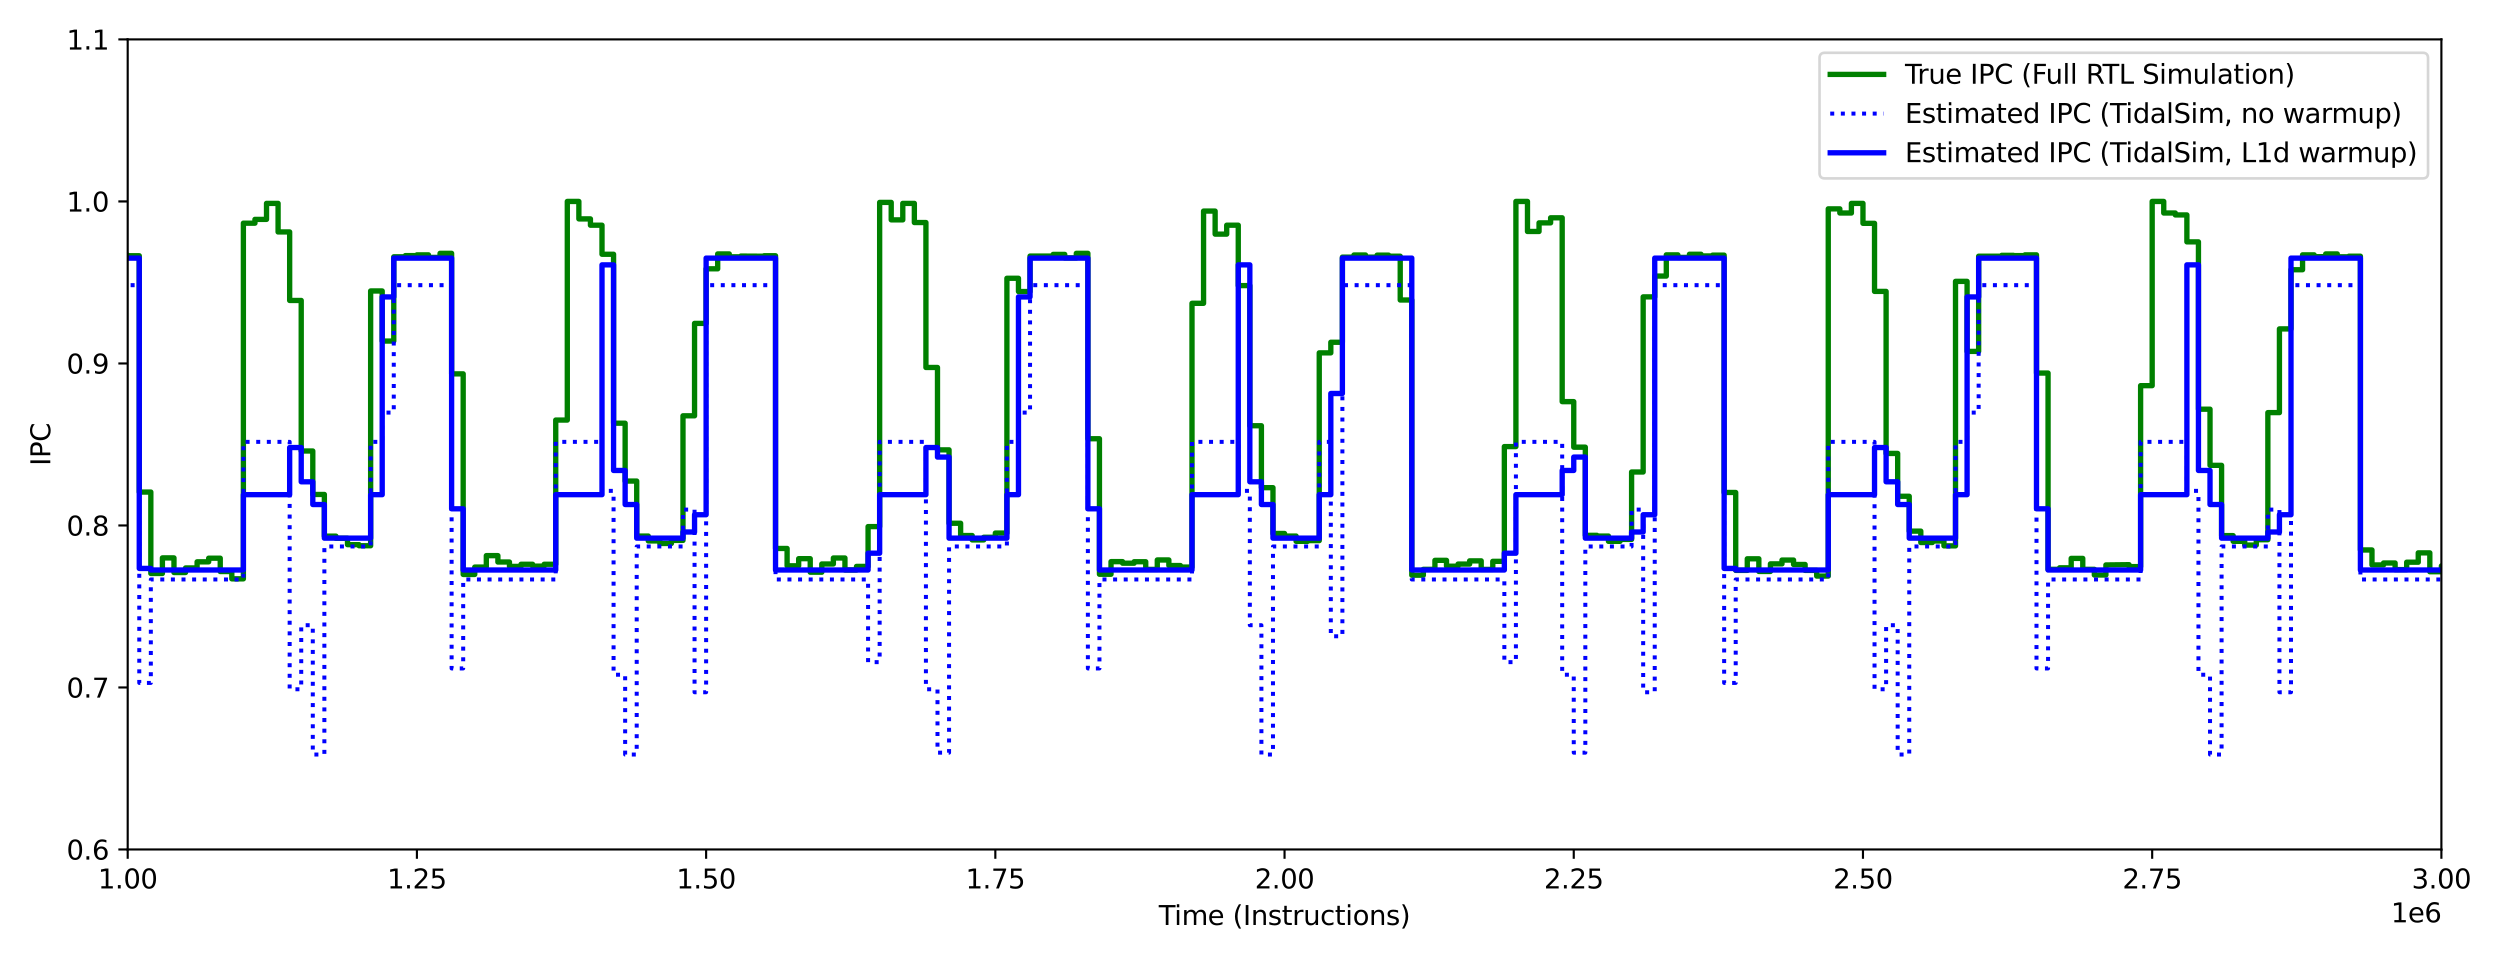 <?xml version="1.0" encoding="utf-8" standalone="no"?>
<!DOCTYPE svg PUBLIC "-//W3C//DTD SVG 1.1//EN"
  "http://www.w3.org/Graphics/SVG/1.1/DTD/svg11.dtd">
<svg xmlns:xlink="http://www.w3.org/1999/xlink" width="936pt" height="360pt" viewBox="0 0 936 360" xmlns="http://www.w3.org/2000/svg" version="1.1">
 <defs>
  <style type="text/css">*{stroke-linejoin: round; stroke-linecap: butt}</style>
 </defs>
 <g id="figure_1">
  <g id="patch_1">
   <path d="M 0 360 
L 936 360 
L 936 0 
L 0 0 
z
" style="fill: #ffffff"/>
  </g>
  <g id="axes_1">
   <g id="patch_2">
    <path d="M 47.81 318.04 
L 914.055 318.04 
L 914.055 14.76 
L 47.81 14.76 
z
" style="fill: #ffffff"/>
   </g>
   <g id="matplotlib.axis_1">
    <g id="xtick_1">
     <g id="line2d_1">
      <defs>
       <path id="mdbf047dd9e" d="M 0 0 
L 0 3.5 
" style="stroke: #000000; stroke-width: 0.8"/>
      </defs>
      <g>
       <use xlink:href="#mdbf047dd9e" x="47.81" y="318.04" style="stroke: #000000; stroke-width: 0.8"/>
      </g>
     </g>
     <g id="text_1">
      <!-- 1.00 -->
      <g transform="translate(36.677 332.638) scale(0.1 -0.1)">
       <defs>
        <path id="DejaVuSans-31" d="M 794 531 
L 1825 531 
L 1825 4091 
L 703 3866 
L 703 4441 
L 1819 4666 
L 2450 4666 
L 2450 531 
L 3481 531 
L 3481 0 
L 794 0 
L 794 531 
z
" transform="scale(0.016)"/>
        <path id="DejaVuSans-2e" d="M 684 794 
L 1344 794 
L 1344 0 
L 684 0 
L 684 794 
z
" transform="scale(0.016)"/>
        <path id="DejaVuSans-30" d="M 2034 4250 
Q 1547 4250 1301 3770 
Q 1056 3291 1056 2328 
Q 1056 1369 1301 889 
Q 1547 409 2034 409 
Q 2525 409 2770 889 
Q 3016 1369 3016 2328 
Q 3016 3291 2770 3770 
Q 2525 4250 2034 4250 
z
M 2034 4750 
Q 2819 4750 3233 4129 
Q 3647 3509 3647 2328 
Q 3647 1150 3233 529 
Q 2819 -91 2034 -91 
Q 1250 -91 836 529 
Q 422 1150 422 2328 
Q 422 3509 836 4129 
Q 1250 4750 2034 4750 
z
" transform="scale(0.016)"/>
       </defs>
       <use xlink:href="#DejaVuSans-31"/>
       <use xlink:href="#DejaVuSans-2e" x="63.623"/>
       <use xlink:href="#DejaVuSans-30" x="95.41"/>
       <use xlink:href="#DejaVuSans-30" x="159.033"/>
      </g>
     </g>
    </g>
    <g id="xtick_2">
     <g id="line2d_2">
      <g>
       <use xlink:href="#mdbf047dd9e" x="156.091" y="318.04" style="stroke: #000000; stroke-width: 0.8"/>
      </g>
     </g>
     <g id="text_2">
      <!-- 1.25 -->
      <g transform="translate(144.958 332.638) scale(0.1 -0.1)">
       <defs>
        <path id="DejaVuSans-32" d="M 1228 531 
L 3431 531 
L 3431 0 
L 469 0 
L 469 531 
Q 828 903 1448 1529 
Q 2069 2156 2228 2338 
Q 2531 2678 2651 2914 
Q 2772 3150 2772 3378 
Q 2772 3750 2511 3984 
Q 2250 4219 1831 4219 
Q 1534 4219 1204 4116 
Q 875 4013 500 3803 
L 500 4441 
Q 881 4594 1212 4672 
Q 1544 4750 1819 4750 
Q 2544 4750 2975 4387 
Q 3406 4025 3406 3419 
Q 3406 3131 3298 2873 
Q 3191 2616 2906 2266 
Q 2828 2175 2409 1742 
Q 1991 1309 1228 531 
z
" transform="scale(0.016)"/>
        <path id="DejaVuSans-35" d="M 691 4666 
L 3169 4666 
L 3169 4134 
L 1269 4134 
L 1269 2991 
Q 1406 3038 1543 3061 
Q 1681 3084 1819 3084 
Q 2600 3084 3056 2656 
Q 3513 2228 3513 1497 
Q 3513 744 3044 326 
Q 2575 -91 1722 -91 
Q 1428 -91 1123 -41 
Q 819 9 494 109 
L 494 744 
Q 775 591 1075 516 
Q 1375 441 1709 441 
Q 2250 441 2565 725 
Q 2881 1009 2881 1497 
Q 2881 1984 2565 2268 
Q 2250 2553 1709 2553 
Q 1456 2553 1204 2497 
Q 953 2441 691 2322 
L 691 4666 
z
" transform="scale(0.016)"/>
       </defs>
       <use xlink:href="#DejaVuSans-31"/>
       <use xlink:href="#DejaVuSans-2e" x="63.623"/>
       <use xlink:href="#DejaVuSans-32" x="95.41"/>
       <use xlink:href="#DejaVuSans-35" x="159.033"/>
      </g>
     </g>
    </g>
    <g id="xtick_3">
     <g id="line2d_3">
      <g>
       <use xlink:href="#mdbf047dd9e" x="264.371" y="318.04" style="stroke: #000000; stroke-width: 0.8"/>
      </g>
     </g>
     <g id="text_3">
      <!-- 1.50 -->
      <g transform="translate(253.238 332.638) scale(0.1 -0.1)">
       <use xlink:href="#DejaVuSans-31"/>
       <use xlink:href="#DejaVuSans-2e" x="63.623"/>
       <use xlink:href="#DejaVuSans-35" x="95.41"/>
       <use xlink:href="#DejaVuSans-30" x="159.033"/>
      </g>
     </g>
    </g>
    <g id="xtick_4">
     <g id="line2d_4">
      <g>
       <use xlink:href="#mdbf047dd9e" x="372.652" y="318.04" style="stroke: #000000; stroke-width: 0.8"/>
      </g>
     </g>
     <g id="text_4">
      <!-- 1.75 -->
      <g transform="translate(361.519 332.638) scale(0.1 -0.1)">
       <defs>
        <path id="DejaVuSans-37" d="M 525 4666 
L 3525 4666 
L 3525 4397 
L 1831 0 
L 1172 0 
L 2766 4134 
L 525 4134 
L 525 4666 
z
" transform="scale(0.016)"/>
       </defs>
       <use xlink:href="#DejaVuSans-31"/>
       <use xlink:href="#DejaVuSans-2e" x="63.623"/>
       <use xlink:href="#DejaVuSans-37" x="95.41"/>
       <use xlink:href="#DejaVuSans-35" x="159.033"/>
      </g>
     </g>
    </g>
    <g id="xtick_5">
     <g id="line2d_5">
      <g>
       <use xlink:href="#mdbf047dd9e" x="480.933" y="318.04" style="stroke: #000000; stroke-width: 0.8"/>
      </g>
     </g>
     <g id="text_5">
      <!-- 2.00 -->
      <g transform="translate(469.8 332.638) scale(0.1 -0.1)">
       <use xlink:href="#DejaVuSans-32"/>
       <use xlink:href="#DejaVuSans-2e" x="63.623"/>
       <use xlink:href="#DejaVuSans-30" x="95.41"/>
       <use xlink:href="#DejaVuSans-30" x="159.033"/>
      </g>
     </g>
    </g>
    <g id="xtick_6">
     <g id="line2d_6">
      <g>
       <use xlink:href="#mdbf047dd9e" x="589.213" y="318.04" style="stroke: #000000; stroke-width: 0.8"/>
      </g>
     </g>
     <g id="text_6">
      <!-- 2.25 -->
      <g transform="translate(578.08 332.638) scale(0.1 -0.1)">
       <use xlink:href="#DejaVuSans-32"/>
       <use xlink:href="#DejaVuSans-2e" x="63.623"/>
       <use xlink:href="#DejaVuSans-32" x="95.41"/>
       <use xlink:href="#DejaVuSans-35" x="159.033"/>
      </g>
     </g>
    </g>
    <g id="xtick_7">
     <g id="line2d_7">
      <g>
       <use xlink:href="#mdbf047dd9e" x="697.494" y="318.04" style="stroke: #000000; stroke-width: 0.8"/>
      </g>
     </g>
     <g id="text_7">
      <!-- 2.50 -->
      <g transform="translate(686.361 332.638) scale(0.1 -0.1)">
       <use xlink:href="#DejaVuSans-32"/>
       <use xlink:href="#DejaVuSans-2e" x="63.623"/>
       <use xlink:href="#DejaVuSans-35" x="95.41"/>
       <use xlink:href="#DejaVuSans-30" x="159.033"/>
      </g>
     </g>
    </g>
    <g id="xtick_8">
     <g id="line2d_8">
      <g>
       <use xlink:href="#mdbf047dd9e" x="805.774" y="318.04" style="stroke: #000000; stroke-width: 0.8"/>
      </g>
     </g>
     <g id="text_8">
      <!-- 2.75 -->
      <g transform="translate(794.642 332.638) scale(0.1 -0.1)">
       <use xlink:href="#DejaVuSans-32"/>
       <use xlink:href="#DejaVuSans-2e" x="63.623"/>
       <use xlink:href="#DejaVuSans-37" x="95.41"/>
       <use xlink:href="#DejaVuSans-35" x="159.033"/>
      </g>
     </g>
    </g>
    <g id="xtick_9">
     <g id="line2d_9">
      <g>
       <use xlink:href="#mdbf047dd9e" x="914.055" y="318.04" style="stroke: #000000; stroke-width: 0.8"/>
      </g>
     </g>
     <g id="text_9">
      <!-- 3.00 -->
      <g transform="translate(902.922 332.638) scale(0.1 -0.1)">
       <defs>
        <path id="DejaVuSans-33" d="M 2597 2516 
Q 3050 2419 3304 2112 
Q 3559 1806 3559 1356 
Q 3559 666 3084 287 
Q 2609 -91 1734 -91 
Q 1441 -91 1130 -33 
Q 819 25 488 141 
L 488 750 
Q 750 597 1062 519 
Q 1375 441 1716 441 
Q 2309 441 2620 675 
Q 2931 909 2931 1356 
Q 2931 1769 2642 2001 
Q 2353 2234 1838 2234 
L 1294 2234 
L 1294 2753 
L 1863 2753 
Q 2328 2753 2575 2939 
Q 2822 3125 2822 3475 
Q 2822 3834 2567 4026 
Q 2313 4219 1838 4219 
Q 1578 4219 1281 4162 
Q 984 4106 628 3988 
L 628 4550 
Q 988 4650 1302 4700 
Q 1616 4750 1894 4750 
Q 2613 4750 3031 4423 
Q 3450 4097 3450 3541 
Q 3450 3153 3228 2886 
Q 3006 2619 2597 2516 
z
" transform="scale(0.016)"/>
       </defs>
       <use xlink:href="#DejaVuSans-33"/>
       <use xlink:href="#DejaVuSans-2e" x="63.623"/>
       <use xlink:href="#DejaVuSans-30" x="95.41"/>
       <use xlink:href="#DejaVuSans-30" x="159.033"/>
      </g>
     </g>
    </g>
    <g id="text_10">
     <!-- Time (Instructions) -->
     <g transform="translate(433.844 346.317) scale(0.1 -0.1)">
      <defs>
       <path id="DejaVuSans-54" d="M -19 4666 
L 3928 4666 
L 3928 4134 
L 2272 4134 
L 2272 0 
L 1638 0 
L 1638 4134 
L -19 4134 
L -19 4666 
z
" transform="scale(0.016)"/>
       <path id="DejaVuSans-69" d="M 603 3500 
L 1178 3500 
L 1178 0 
L 603 0 
L 603 3500 
z
M 603 4863 
L 1178 4863 
L 1178 4134 
L 603 4134 
L 603 4863 
z
" transform="scale(0.016)"/>
       <path id="DejaVuSans-6d" d="M 3328 2828 
Q 3544 3216 3844 3400 
Q 4144 3584 4550 3584 
Q 5097 3584 5394 3201 
Q 5691 2819 5691 2113 
L 5691 0 
L 5113 0 
L 5113 2094 
Q 5113 2597 4934 2840 
Q 4756 3084 4391 3084 
Q 3944 3084 3684 2787 
Q 3425 2491 3425 1978 
L 3425 0 
L 2847 0 
L 2847 2094 
Q 2847 2600 2669 2842 
Q 2491 3084 2119 3084 
Q 1678 3084 1418 2786 
Q 1159 2488 1159 1978 
L 1159 0 
L 581 0 
L 581 3500 
L 1159 3500 
L 1159 2956 
Q 1356 3278 1631 3431 
Q 1906 3584 2284 3584 
Q 2666 3584 2933 3390 
Q 3200 3197 3328 2828 
z
" transform="scale(0.016)"/>
       <path id="DejaVuSans-65" d="M 3597 1894 
L 3597 1613 
L 953 1613 
Q 991 1019 1311 708 
Q 1631 397 2203 397 
Q 2534 397 2845 478 
Q 3156 559 3463 722 
L 3463 178 
Q 3153 47 2828 -22 
Q 2503 -91 2169 -91 
Q 1331 -91 842 396 
Q 353 884 353 1716 
Q 353 2575 817 3079 
Q 1281 3584 2069 3584 
Q 2775 3584 3186 3129 
Q 3597 2675 3597 1894 
z
M 3022 2063 
Q 3016 2534 2758 2815 
Q 2500 3097 2075 3097 
Q 1594 3097 1305 2825 
Q 1016 2553 972 2059 
L 3022 2063 
z
" transform="scale(0.016)"/>
       <path id="DejaVuSans-20" transform="scale(0.016)"/>
       <path id="DejaVuSans-28" d="M 1984 4856 
Q 1566 4138 1362 3434 
Q 1159 2731 1159 2009 
Q 1159 1288 1364 580 
Q 1569 -128 1984 -844 
L 1484 -844 
Q 1016 -109 783 600 
Q 550 1309 550 2009 
Q 550 2706 781 3412 
Q 1013 4119 1484 4856 
L 1984 4856 
z
" transform="scale(0.016)"/>
       <path id="DejaVuSans-49" d="M 628 4666 
L 1259 4666 
L 1259 0 
L 628 0 
L 628 4666 
z
" transform="scale(0.016)"/>
       <path id="DejaVuSans-6e" d="M 3513 2113 
L 3513 0 
L 2938 0 
L 2938 2094 
Q 2938 2591 2744 2837 
Q 2550 3084 2163 3084 
Q 1697 3084 1428 2787 
Q 1159 2491 1159 1978 
L 1159 0 
L 581 0 
L 581 3500 
L 1159 3500 
L 1159 2956 
Q 1366 3272 1645 3428 
Q 1925 3584 2291 3584 
Q 2894 3584 3203 3211 
Q 3513 2838 3513 2113 
z
" transform="scale(0.016)"/>
       <path id="DejaVuSans-73" d="M 2834 3397 
L 2834 2853 
Q 2591 2978 2328 3040 
Q 2066 3103 1784 3103 
Q 1356 3103 1142 2972 
Q 928 2841 928 2578 
Q 928 2378 1081 2264 
Q 1234 2150 1697 2047 
L 1894 2003 
Q 2506 1872 2764 1633 
Q 3022 1394 3022 966 
Q 3022 478 2636 193 
Q 2250 -91 1575 -91 
Q 1294 -91 989 -36 
Q 684 19 347 128 
L 347 722 
Q 666 556 975 473 
Q 1284 391 1588 391 
Q 1994 391 2212 530 
Q 2431 669 2431 922 
Q 2431 1156 2273 1281 
Q 2116 1406 1581 1522 
L 1381 1569 
Q 847 1681 609 1914 
Q 372 2147 372 2553 
Q 372 3047 722 3315 
Q 1072 3584 1716 3584 
Q 2034 3584 2315 3537 
Q 2597 3491 2834 3397 
z
" transform="scale(0.016)"/>
       <path id="DejaVuSans-74" d="M 1172 4494 
L 1172 3500 
L 2356 3500 
L 2356 3053 
L 1172 3053 
L 1172 1153 
Q 1172 725 1289 603 
Q 1406 481 1766 481 
L 2356 481 
L 2356 0 
L 1766 0 
Q 1100 0 847 248 
Q 594 497 594 1153 
L 594 3053 
L 172 3053 
L 172 3500 
L 594 3500 
L 594 4494 
L 1172 4494 
z
" transform="scale(0.016)"/>
       <path id="DejaVuSans-72" d="M 2631 2963 
Q 2534 3019 2420 3045 
Q 2306 3072 2169 3072 
Q 1681 3072 1420 2755 
Q 1159 2438 1159 1844 
L 1159 0 
L 581 0 
L 581 3500 
L 1159 3500 
L 1159 2956 
Q 1341 3275 1631 3429 
Q 1922 3584 2338 3584 
Q 2397 3584 2469 3576 
Q 2541 3569 2628 3553 
L 2631 2963 
z
" transform="scale(0.016)"/>
       <path id="DejaVuSans-75" d="M 544 1381 
L 544 3500 
L 1119 3500 
L 1119 1403 
Q 1119 906 1312 657 
Q 1506 409 1894 409 
Q 2359 409 2629 706 
Q 2900 1003 2900 1516 
L 2900 3500 
L 3475 3500 
L 3475 0 
L 2900 0 
L 2900 538 
Q 2691 219 2414 64 
Q 2138 -91 1772 -91 
Q 1169 -91 856 284 
Q 544 659 544 1381 
z
M 1991 3584 
L 1991 3584 
z
" transform="scale(0.016)"/>
       <path id="DejaVuSans-63" d="M 3122 3366 
L 3122 2828 
Q 2878 2963 2633 3030 
Q 2388 3097 2138 3097 
Q 1578 3097 1268 2742 
Q 959 2388 959 1747 
Q 959 1106 1268 751 
Q 1578 397 2138 397 
Q 2388 397 2633 464 
Q 2878 531 3122 666 
L 3122 134 
Q 2881 22 2623 -34 
Q 2366 -91 2075 -91 
Q 1284 -91 818 406 
Q 353 903 353 1747 
Q 353 2603 823 3093 
Q 1294 3584 2113 3584 
Q 2378 3584 2631 3529 
Q 2884 3475 3122 3366 
z
" transform="scale(0.016)"/>
       <path id="DejaVuSans-6f" d="M 1959 3097 
Q 1497 3097 1228 2736 
Q 959 2375 959 1747 
Q 959 1119 1226 758 
Q 1494 397 1959 397 
Q 2419 397 2687 759 
Q 2956 1122 2956 1747 
Q 2956 2369 2687 2733 
Q 2419 3097 1959 3097 
z
M 1959 3584 
Q 2709 3584 3137 3096 
Q 3566 2609 3566 1747 
Q 3566 888 3137 398 
Q 2709 -91 1959 -91 
Q 1206 -91 779 398 
Q 353 888 353 1747 
Q 353 2609 779 3096 
Q 1206 3584 1959 3584 
z
" transform="scale(0.016)"/>
       <path id="DejaVuSans-29" d="M 513 4856 
L 1013 4856 
Q 1481 4119 1714 3412 
Q 1947 2706 1947 2009 
Q 1947 1309 1714 600 
Q 1481 -109 1013 -844 
L 513 -844 
Q 928 -128 1133 580 
Q 1338 1288 1338 2009 
Q 1338 2731 1133 3434 
Q 928 4138 513 4856 
z
" transform="scale(0.016)"/>
      </defs>
      <use xlink:href="#DejaVuSans-54"/>
      <use xlink:href="#DejaVuSans-69" x="57.959"/>
      <use xlink:href="#DejaVuSans-6d" x="85.742"/>
      <use xlink:href="#DejaVuSans-65" x="183.154"/>
      <use xlink:href="#DejaVuSans-20" x="244.678"/>
      <use xlink:href="#DejaVuSans-28" x="276.465"/>
      <use xlink:href="#DejaVuSans-49" x="315.479"/>
      <use xlink:href="#DejaVuSans-6e" x="344.971"/>
      <use xlink:href="#DejaVuSans-73" x="408.35"/>
      <use xlink:href="#DejaVuSans-74" x="460.449"/>
      <use xlink:href="#DejaVuSans-72" x="499.658"/>
      <use xlink:href="#DejaVuSans-75" x="540.771"/>
      <use xlink:href="#DejaVuSans-63" x="604.15"/>
      <use xlink:href="#DejaVuSans-74" x="659.131"/>
      <use xlink:href="#DejaVuSans-69" x="698.34"/>
      <use xlink:href="#DejaVuSans-6f" x="726.123"/>
      <use xlink:href="#DejaVuSans-6e" x="787.305"/>
      <use xlink:href="#DejaVuSans-73" x="850.684"/>
      <use xlink:href="#DejaVuSans-29" x="902.783"/>
     </g>
    </g>
    <g id="text_11">
     <!-- 1e6 -->
     <g transform="translate(895.177 345.317) scale(0.1 -0.1)">
      <defs>
       <path id="DejaVuSans-36" d="M 2113 2584 
Q 1688 2584 1439 2293 
Q 1191 2003 1191 1497 
Q 1191 994 1439 701 
Q 1688 409 2113 409 
Q 2538 409 2786 701 
Q 3034 994 3034 1497 
Q 3034 2003 2786 2293 
Q 2538 2584 2113 2584 
z
M 3366 4563 
L 3366 3988 
Q 3128 4100 2886 4159 
Q 2644 4219 2406 4219 
Q 1781 4219 1451 3797 
Q 1122 3375 1075 2522 
Q 1259 2794 1537 2939 
Q 1816 3084 2150 3084 
Q 2853 3084 3261 2657 
Q 3669 2231 3669 1497 
Q 3669 778 3244 343 
Q 2819 -91 2113 -91 
Q 1303 -91 875 529 
Q 447 1150 447 2328 
Q 447 3434 972 4092 
Q 1497 4750 2381 4750 
Q 2619 4750 2861 4703 
Q 3103 4656 3366 4563 
z
" transform="scale(0.016)"/>
      </defs>
      <use xlink:href="#DejaVuSans-31"/>
      <use xlink:href="#DejaVuSans-65" x="63.623"/>
      <use xlink:href="#DejaVuSans-36" x="125.146"/>
     </g>
    </g>
   </g>
   <g id="matplotlib.axis_2">
    <g id="ytick_1">
     <g id="line2d_10">
      <defs>
       <path id="m5e11ea8491" d="M 0 0 
L -3.5 0 
" style="stroke: #000000; stroke-width: 0.8"/>
      </defs>
      <g>
       <use xlink:href="#m5e11ea8491" x="47.81" y="318.04" style="stroke: #000000; stroke-width: 0.8"/>
      </g>
     </g>
     <g id="text_12">
      <!-- 0.6 -->
      <g transform="translate(24.907 321.839) scale(0.1 -0.1)">
       <use xlink:href="#DejaVuSans-30"/>
       <use xlink:href="#DejaVuSans-2e" x="63.623"/>
       <use xlink:href="#DejaVuSans-36" x="95.41"/>
      </g>
     </g>
    </g>
    <g id="ytick_2">
     <g id="line2d_11">
      <g>
       <use xlink:href="#m5e11ea8491" x="47.81" y="257.384" style="stroke: #000000; stroke-width: 0.8"/>
      </g>
     </g>
     <g id="text_13">
      <!-- 0.7 -->
      <g transform="translate(24.907 261.183) scale(0.1 -0.1)">
       <use xlink:href="#DejaVuSans-30"/>
       <use xlink:href="#DejaVuSans-2e" x="63.623"/>
       <use xlink:href="#DejaVuSans-37" x="95.41"/>
      </g>
     </g>
    </g>
    <g id="ytick_3">
     <g id="line2d_12">
      <g>
       <use xlink:href="#m5e11ea8491" x="47.81" y="196.728" style="stroke: #000000; stroke-width: 0.8"/>
      </g>
     </g>
     <g id="text_14">
      <!-- 0.8 -->
      <g transform="translate(24.907 200.527) scale(0.1 -0.1)">
       <defs>
        <path id="DejaVuSans-38" d="M 2034 2216 
Q 1584 2216 1326 1975 
Q 1069 1734 1069 1313 
Q 1069 891 1326 650 
Q 1584 409 2034 409 
Q 2484 409 2743 651 
Q 3003 894 3003 1313 
Q 3003 1734 2745 1975 
Q 2488 2216 2034 2216 
z
M 1403 2484 
Q 997 2584 770 2862 
Q 544 3141 544 3541 
Q 544 4100 942 4425 
Q 1341 4750 2034 4750 
Q 2731 4750 3128 4425 
Q 3525 4100 3525 3541 
Q 3525 3141 3298 2862 
Q 3072 2584 2669 2484 
Q 3125 2378 3379 2068 
Q 3634 1759 3634 1313 
Q 3634 634 3220 271 
Q 2806 -91 2034 -91 
Q 1263 -91 848 271 
Q 434 634 434 1313 
Q 434 1759 690 2068 
Q 947 2378 1403 2484 
z
M 1172 3481 
Q 1172 3119 1398 2916 
Q 1625 2713 2034 2713 
Q 2441 2713 2670 2916 
Q 2900 3119 2900 3481 
Q 2900 3844 2670 4047 
Q 2441 4250 2034 4250 
Q 1625 4250 1398 4047 
Q 1172 3844 1172 3481 
z
" transform="scale(0.016)"/>
       </defs>
       <use xlink:href="#DejaVuSans-30"/>
       <use xlink:href="#DejaVuSans-2e" x="63.623"/>
       <use xlink:href="#DejaVuSans-38" x="95.41"/>
      </g>
     </g>
    </g>
    <g id="ytick_4">
     <g id="line2d_13">
      <g>
       <use xlink:href="#m5e11ea8491" x="47.81" y="136.072" style="stroke: #000000; stroke-width: 0.8"/>
      </g>
     </g>
     <g id="text_15">
      <!-- 0.9 -->
      <g transform="translate(24.907 139.871) scale(0.1 -0.1)">
       <defs>
        <path id="DejaVuSans-39" d="M 703 97 
L 703 672 
Q 941 559 1184 500 
Q 1428 441 1663 441 
Q 2288 441 2617 861 
Q 2947 1281 2994 2138 
Q 2813 1869 2534 1725 
Q 2256 1581 1919 1581 
Q 1219 1581 811 2004 
Q 403 2428 403 3163 
Q 403 3881 828 4315 
Q 1253 4750 1959 4750 
Q 2769 4750 3195 4129 
Q 3622 3509 3622 2328 
Q 3622 1225 3098 567 
Q 2575 -91 1691 -91 
Q 1453 -91 1209 -44 
Q 966 3 703 97 
z
M 1959 2075 
Q 2384 2075 2632 2365 
Q 2881 2656 2881 3163 
Q 2881 3666 2632 3958 
Q 2384 4250 1959 4250 
Q 1534 4250 1286 3958 
Q 1038 3666 1038 3163 
Q 1038 2656 1286 2365 
Q 1534 2075 1959 2075 
z
" transform="scale(0.016)"/>
       </defs>
       <use xlink:href="#DejaVuSans-30"/>
       <use xlink:href="#DejaVuSans-2e" x="63.623"/>
       <use xlink:href="#DejaVuSans-39" x="95.41"/>
      </g>
     </g>
    </g>
    <g id="ytick_5">
     <g id="line2d_14">
      <g>
       <use xlink:href="#m5e11ea8491" x="47.81" y="75.416" style="stroke: #000000; stroke-width: 0.8"/>
      </g>
     </g>
     <g id="text_16">
      <!-- 1.0 -->
      <g transform="translate(24.907 79.215) scale(0.1 -0.1)">
       <use xlink:href="#DejaVuSans-31"/>
       <use xlink:href="#DejaVuSans-2e" x="63.623"/>
       <use xlink:href="#DejaVuSans-30" x="95.41"/>
      </g>
     </g>
    </g>
    <g id="ytick_6">
     <g id="line2d_15">
      <g>
       <use xlink:href="#m5e11ea8491" x="47.81" y="14.76" style="stroke: #000000; stroke-width: 0.8"/>
      </g>
     </g>
     <g id="text_17">
      <!-- 1.1 -->
      <g transform="translate(24.907 18.559) scale(0.1 -0.1)">
       <use xlink:href="#DejaVuSans-31"/>
       <use xlink:href="#DejaVuSans-2e" x="63.623"/>
       <use xlink:href="#DejaVuSans-31" x="95.41"/>
      </g>
     </g>
    </g>
    <g id="text_18">
     <!-- IPC -->
     <g transform="translate(18.827 174.381) rotate(-90) scale(0.1 -0.1)">
      <defs>
       <path id="DejaVuSans-50" d="M 1259 4147 
L 1259 2394 
L 2053 2394 
Q 2494 2394 2734 2622 
Q 2975 2850 2975 3272 
Q 2975 3691 2734 3919 
Q 2494 4147 2053 4147 
L 1259 4147 
z
M 628 4666 
L 2053 4666 
Q 2838 4666 3239 4311 
Q 3641 3956 3641 3272 
Q 3641 2581 3239 2228 
Q 2838 1875 2053 1875 
L 1259 1875 
L 1259 0 
L 628 0 
L 628 4666 
z
" transform="scale(0.016)"/>
       <path id="DejaVuSans-43" d="M 4122 4306 
L 4122 3641 
Q 3803 3938 3442 4084 
Q 3081 4231 2675 4231 
Q 1875 4231 1450 3742 
Q 1025 3253 1025 2328 
Q 1025 1406 1450 917 
Q 1875 428 2675 428 
Q 3081 428 3442 575 
Q 3803 722 4122 1019 
L 4122 359 
Q 3791 134 3420 21 
Q 3050 -91 2638 -91 
Q 1578 -91 968 557 
Q 359 1206 359 2328 
Q 359 3453 968 4101 
Q 1578 4750 2638 4750 
Q 3056 4750 3426 4639 
Q 3797 4528 4122 4306 
z
" transform="scale(0.016)"/>
      </defs>
      <use xlink:href="#DejaVuSans-49"/>
      <use xlink:href="#DejaVuSans-50" x="29.492"/>
      <use xlink:href="#DejaVuSans-43" x="89.795"/>
     </g>
    </g>
   </g>
   <g id="line2d_16">
    <path d="M -1 166.062 
L 0.167 166.062 
L 0.167 201.342 
L 4.498 201.342 
L 4.498 202.558 
L 8.829 202.558 
L 8.829 204.896 
L 13.16 204.896 
L 13.16 201.494 
L 17.491 201.494 
L 17.491 181.018 
L 21.823 181.018 
L 21.823 117.104 
L 26.154 117.104 
L 26.154 103.529 
L 30.485 103.529 
L 30.485 95.418 
L 34.816 95.418 
L 34.816 95.588 
L 39.148 95.588 
L 39.148 96.211 
L 43.479 96.211 
L 43.479 95.531 
L 47.81 95.531 
L 47.81 95.758 
L 52.141 95.758 
L 52.141 184.224 
L 56.472 184.224 
L 56.472 214.708 
L 60.804 214.708 
L 60.804 208.877 
L 65.135 208.877 
L 65.135 214.348 
L 69.466 214.348 
L 69.466 212.648 
L 73.797 212.648 
L 73.797 210.349 
L 78.129 210.349 
L 78.129 208.988 
L 82.46 208.988 
L 82.46 213.987 
L 86.791 213.987 
L 86.791 216.716 
L 91.122 216.716 
L 91.122 83.555 
L 95.453 83.555 
L 95.453 82.134 
L 99.785 82.134 
L 99.785 76.143 
L 104.116 76.143 
L 104.116 86.843 
L 108.447 86.843 
L 108.447 112.49 
L 112.778 112.49 
L 112.778 168.855 
L 117.11 168.855 
L 117.11 185.121 
L 121.441 185.121 
L 121.441 200.732 
L 125.772 200.732 
L 125.772 201.532 
L 130.103 201.532 
L 130.103 203.918 
L 134.435 203.918 
L 134.435 204.332 
L 138.766 204.332 
L 138.766 108.939 
L 143.097 108.939 
L 143.097 127.686 
L 147.428 127.686 
L 147.428 96.154 
L 151.759 96.154 
L 151.759 95.701 
L 156.091 95.701 
L 156.091 95.418 
L 160.422 95.418 
L 160.422 96.38 
L 164.753 96.38 
L 164.753 94.85 
L 169.084 94.85 
L 169.084 139.969 
L 173.416 139.969 
L 173.416 215.068 
L 177.747 215.068 
L 177.747 212.321 
L 182.078 212.321 
L 182.078 208.027 
L 186.409 208.027 
L 186.409 210.422 
L 190.74 210.422 
L 190.74 212.066 
L 195.072 212.066 
L 195.072 211.264 
L 199.403 211.264 
L 199.403 211.957 
L 203.734 211.957 
L 203.734 211.264 
L 208.065 211.264 
L 208.065 157.27 
L 212.397 157.27 
L 212.397 75.416 
L 216.728 75.416 
L 216.728 81.956 
L 221.059 81.956 
L 221.059 84.321 
L 225.39 84.321 
L 225.39 95.191 
L 229.721 95.191 
L 229.721 158.448 
L 234.053 158.448 
L 234.053 180.106 
L 238.384 180.106 
L 238.384 200.694 
L 242.715 200.694 
L 242.715 202.52 
L 247.046 202.52 
L 247.046 203.465 
L 251.378 203.465 
L 251.378 202.33 
L 255.709 202.33 
L 255.709 155.677 
L 260.04 155.677 
L 260.04 121.073 
L 264.371 121.073 
L 264.371 100.646 
L 268.702 100.646 
L 268.702 95.077 
L 273.034 95.077 
L 273.034 96.154 
L 277.365 96.154 
L 277.365 95.871 
L 286.027 95.928 
L 286.027 95.758 
L 290.359 95.758 
L 290.359 205.345 
L 294.69 205.345 
L 294.69 211.847 
L 299.021 211.847 
L 299.021 209.172 
L 303.352 209.172 
L 303.352 214.24 
L 307.683 214.24 
L 307.683 211.154 
L 312.015 211.154 
L 312.015 208.914 
L 316.346 208.914 
L 316.346 213.373 
L 320.677 213.373 
L 320.677 212.066 
L 325.008 212.066 
L 325.008 197.155 
L 329.34 197.155 
L 329.34 75.78 
L 333.671 75.78 
L 333.671 82.312 
L 338.002 82.312 
L 338.002 76.143 
L 342.333 76.143 
L 342.333 83.318 
L 346.665 83.318 
L 346.665 137.585 
L 350.996 137.585 
L 350.996 168.421 
L 355.327 168.421 
L 355.327 195.911 
L 359.658 195.911 
L 359.658 200.503 
L 363.989 200.503 
L 363.989 202.141 
L 368.321 202.141 
L 368.321 201.152 
L 372.652 201.152 
L 372.652 199.584 
L 376.983 199.584 
L 376.983 104.19 
L 381.314 104.19 
L 381.314 109.155 
L 385.646 109.155 
L 385.646 95.871 
L 394.308 95.871 
L 394.308 95.247 
L 398.639 95.247 
L 398.639 96.55 
L 402.97 96.55 
L 402.97 94.85 
L 407.302 94.85 
L 407.302 164.257 
L 411.633 164.257 
L 411.633 214.996 
L 415.964 214.996 
L 415.964 210.275 
L 420.295 210.275 
L 420.295 210.861 
L 424.627 210.861 
L 424.627 210.312 
L 428.958 210.312 
L 428.958 213.192 
L 433.289 213.192 
L 433.289 209.651 
L 437.62 209.651 
L 437.62 211.738 
L 441.951 211.738 
L 441.951 212.321 
L 446.283 212.321 
L 446.283 113.557 
L 450.614 113.557 
L 450.614 79.034 
L 454.945 79.034 
L 454.945 87.659 
L 459.276 87.659 
L 459.276 84.321 
L 463.608 84.321 
L 463.608 106.929 
L 467.939 106.929 
L 467.939 159.395 
L 472.27 159.395 
L 472.27 182.585 
L 476.601 182.585 
L 476.601 199.737 
L 480.933 199.737 
L 480.933 200.694 
L 485.264 200.694 
L 485.264 202.671 
L 489.595 202.671 
L 489.595 202.406 
L 493.926 202.406 
L 493.926 132.107 
L 498.257 132.107 
L 498.257 128.141 
L 502.589 128.141 
L 502.589 96.267 
L 506.92 96.267 
L 506.92 95.474 
L 511.251 95.474 
L 511.251 96.267 
L 515.582 96.267 
L 515.582 95.531 
L 519.914 95.531 
L 519.914 95.928 
L 524.245 95.928 
L 524.245 112.329 
L 528.576 112.329 
L 528.576 215.355 
L 532.907 215.355 
L 532.907 213.155 
L 537.238 213.155 
L 537.238 209.798 
L 541.57 209.798 
L 541.57 211.993 
L 545.901 211.993 
L 545.901 211.191 
L 550.232 211.191 
L 550.232 209.982 
L 554.563 209.982 
L 554.563 213.192 
L 558.895 213.192 
L 558.895 210.165 
L 563.226 210.165 
L 563.226 167.2 
L 567.557 167.2 
L 567.557 75.416 
L 571.888 75.416 
L 571.888 86.667 
L 576.219 86.667 
L 576.219 83.436 
L 580.551 83.436 
L 580.551 81.54 
L 584.882 81.54 
L 584.882 150.372 
L 589.213 150.372 
L 589.213 167.419 
L 593.544 167.419 
L 593.544 200.426 
L 597.876 200.426 
L 597.876 200.694 
L 602.207 200.694 
L 602.207 202.671 
L 606.538 202.671 
L 606.538 201.951 
L 610.869 201.951 
L 610.869 176.72 
L 615.2 176.72 
L 615.2 111.15 
L 619.532 111.15 
L 619.532 103.363 
L 623.863 103.363 
L 623.863 95.418 
L 628.194 95.418 
L 628.194 96.38 
L 632.525 96.38 
L 632.525 95.191 
L 636.857 95.191 
L 636.857 95.814 
L 641.188 95.814 
L 641.188 95.531 
L 645.519 95.531 
L 645.519 184.388 
L 649.85 184.388 
L 649.85 213.554 
L 654.182 213.554 
L 654.182 209.209 
L 658.513 209.209 
L 658.513 213.951 
L 662.844 213.951 
L 662.844 211.117 
L 667.175 211.117 
L 667.175 209.688 
L 671.506 209.688 
L 671.506 211.337 
L 675.838 211.337 
L 675.838 213.554 
L 680.169 213.554 
L 680.169 215.678 
L 684.5 215.678 
L 684.5 78.193 
L 688.831 78.193 
L 688.831 79.752 
L 693.163 79.752 
L 693.163 76.143 
L 697.494 76.143 
L 697.494 83.614 
L 701.825 83.614 
L 701.825 109.101 
L 706.156 109.101 
L 706.156 169.765 
L 710.487 169.765 
L 710.487 185.812 
L 714.819 185.812 
L 714.819 198.854 
L 719.15 198.854 
L 719.15 203.125 
L 723.481 203.125 
L 723.481 202.558 
L 727.812 202.558 
L 727.812 204.37 
L 732.144 204.37 
L 732.144 105.343 
L 736.475 105.343 
L 736.475 131.559 
L 740.806 131.559 
L 740.806 95.928 
L 749.468 95.928 
L 749.468 95.588 
L 753.8 95.588 
L 753.8 95.701 
L 758.131 95.701 
L 758.131 95.418 
L 762.462 95.418 
L 762.462 139.678 
L 766.793 139.678 
L 766.793 213.155 
L 771.125 213.155 
L 771.125 212.575 
L 775.456 212.575 
L 775.456 209.062 
L 779.787 209.062 
L 779.787 213.155 
L 784.118 213.155 
L 784.118 215.284 
L 788.449 215.284 
L 788.449 211.519 
L 797.112 211.41 
L 797.112 212.139 
L 801.443 212.139 
L 801.443 144.388 
L 805.774 144.388 
L 805.774 75.416 
L 810.106 75.416 
L 810.106 79.752 
L 814.437 79.752 
L 814.437 80.469 
L 818.768 80.469 
L 818.768 90.556 
L 823.099 90.556 
L 823.099 153.199 
L 827.431 153.199 
L 827.431 174.224 
L 831.762 174.224 
L 831.762 200.541 
L 836.093 200.541 
L 836.093 202.671 
L 840.424 202.671 
L 840.424 204.069 
L 844.755 204.069 
L 844.755 202.065 
L 849.087 202.065 
L 849.087 154.487 
L 853.418 154.487 
L 853.418 123.141 
L 857.749 123.141 
L 857.749 100.98 
L 862.08 100.98 
L 862.08 95.418 
L 866.412 95.418 
L 866.412 96.098 
L 870.743 96.098 
L 870.743 95.077 
L 875.074 95.077 
L 875.074 96.154 
L 879.405 96.154 
L 879.405 95.928 
L 883.736 95.928 
L 883.736 205.907 
L 888.068 205.907 
L 888.068 211.519 
L 892.399 211.519 
L 892.399 210.788 
L 896.73 210.788 
L 896.73 213.264 
L 901.061 213.264 
L 901.061 210.495 
L 905.393 210.495 
L 905.393 206.988 
L 909.724 206.988 
L 909.724 214.06 
L 914.055 214.06 
L 914.055 211.884 
L 918.386 211.884 
L 918.386 189.198 
L 922.717 189.198 
L 922.717 75.416 
L 927.049 75.416 
L 927.049 76.143 
L 935.711 76.143 
L 935.711 85.79 
L 937 85.79 
L 937 85.79 
" clip-path="url(#p9409a8a2b3)" style="fill: none; stroke: #008000; stroke-width: 2; stroke-linecap: square"/>
   </g>
   <g id="line2d_17">
    <path d="M -1 281.804 
L 0.167 281.804 
L 0.167 204.605 
L 17.491 204.605 
L 17.491 190.785 
L 21.823 190.785 
L 21.823 259.176 
L 26.154 259.176 
L 26.154 106.765 
L 52.141 106.765 
L 52.141 255.684 
L 56.472 255.684 
L 56.472 216.956 
L 91.122 216.956 
L 91.122 165.425 
L 108.447 165.425 
L 108.447 258.068 
L 112.778 258.068 
L 112.778 234.082 
L 117.11 234.082 
L 117.11 282.496 
L 121.441 282.496 
L 121.441 204.605 
L 138.766 204.605 
L 138.766 165.425 
L 143.097 165.425 
L 143.097 154.475 
L 147.428 154.475 
L 147.428 106.765 
L 169.084 106.765 
L 169.084 250.261 
L 173.416 250.261 
L 173.416 216.956 
L 208.065 216.956 
L 208.065 165.425 
L 225.39 165.425 
L 225.39 183.775 
L 229.721 183.775 
L 229.721 252.629 
L 234.053 252.629 
L 234.053 282.496 
L 238.384 282.496 
L 238.384 204.605 
L 255.709 204.605 
L 255.709 190.785 
L 260.04 190.785 
L 260.04 259.176 
L 264.371 259.176 
L 264.371 106.765 
L 290.359 106.765 
L 290.359 216.956 
L 325.008 216.956 
L 325.008 247.905 
L 329.34 247.905 
L 329.34 165.425 
L 346.665 165.425 
L 346.665 258.068 
L 350.996 258.068 
L 350.996 281.804 
L 355.327 281.804 
L 355.327 204.605 
L 376.983 204.605 
L 376.983 165.425 
L 381.314 165.425 
L 381.314 154.475 
L 385.646 154.475 
L 385.646 106.765 
L 407.302 106.765 
L 407.302 250.261 
L 411.633 250.261 
L 411.633 216.956 
L 446.283 216.956 
L 446.283 165.425 
L 463.608 165.425 
L 463.608 183.775 
L 467.939 183.775 
L 467.939 234.082 
L 472.27 234.082 
L 472.27 282.496 
L 476.601 282.496 
L 476.601 204.605 
L 493.926 204.605 
L 493.926 165.425 
L 498.257 165.425 
L 498.257 238.219 
L 502.589 238.219 
L 502.589 106.765 
L 528.576 106.765 
L 528.576 216.956 
L 563.226 216.956 
L 563.226 247.905 
L 567.557 247.905 
L 567.557 165.425 
L 584.882 165.425 
L 584.882 252.629 
L 589.213 252.629 
L 589.213 281.804 
L 593.544 281.804 
L 593.544 204.605 
L 610.869 204.605 
L 610.869 190.785 
L 615.2 190.785 
L 615.2 259.176 
L 619.532 259.176 
L 619.532 106.765 
L 645.519 106.765 
L 645.519 255.684 
L 649.85 255.684 
L 649.85 216.956 
L 684.5 216.956 
L 684.5 165.425 
L 701.825 165.425 
L 701.825 258.068 
L 706.156 258.068 
L 706.156 234.082 
L 710.487 234.082 
L 710.487 282.496 
L 714.819 282.496 
L 714.819 204.605 
L 732.144 204.605 
L 732.144 165.425 
L 736.475 165.425 
L 736.475 154.475 
L 740.806 154.475 
L 740.806 106.765 
L 762.462 106.765 
L 762.462 250.261 
L 766.793 250.261 
L 766.793 216.956 
L 801.443 216.956 
L 801.443 165.425 
L 818.768 165.425 
L 818.768 183.775 
L 823.099 183.775 
L 823.099 252.629 
L 827.431 252.629 
L 827.431 282.496 
L 831.762 282.496 
L 831.762 204.605 
L 849.087 204.605 
L 849.087 190.785 
L 853.418 190.785 
L 853.418 259.176 
L 857.749 259.176 
L 857.749 106.765 
L 883.736 106.765 
L 883.736 216.956 
L 918.386 216.956 
L 918.386 247.905 
L 922.717 247.905 
L 922.717 165.425 
L 937 165.425 
L 937 165.425 
" clip-path="url(#p9409a8a2b3)" style="fill: none; stroke-dasharray: 1.5,2.475; stroke-dashoffset: 0; stroke: #0000ff; stroke-width: 1.5"/>
   </g>
   <g id="line2d_18">
    <path d="M -1 171.135 
L 0.167 171.135 
L 0.167 201.485 
L 17.491 201.485 
L 17.491 199.19 
L 21.823 199.19 
L 21.823 192.716 
L 26.154 192.716 
L 26.154 96.635 
L 52.141 96.635 
L 52.141 212.82 
L 56.472 212.82 
L 56.472 213.409 
L 91.122 213.409 
L 91.122 185.203 
L 108.447 185.203 
L 108.447 167.561 
L 112.778 167.561 
L 112.778 180.376 
L 117.11 180.376 
L 117.11 188.888 
L 121.441 188.888 
L 121.441 201.485 
L 138.766 201.485 
L 138.766 185.203 
L 143.097 185.203 
L 143.097 111.163 
L 147.428 111.163 
L 147.428 96.635 
L 169.084 96.635 
L 169.084 190.486 
L 173.416 190.486 
L 173.416 213.409 
L 208.065 213.409 
L 208.065 185.203 
L 225.39 185.203 
L 225.39 99.166 
L 229.721 99.166 
L 229.721 176.14 
L 234.053 176.14 
L 234.053 188.888 
L 238.384 188.888 
L 238.384 201.485 
L 255.709 201.485 
L 255.709 199.19 
L 260.04 199.19 
L 260.04 192.716 
L 264.371 192.716 
L 264.371 96.635 
L 290.359 96.635 
L 290.359 213.409 
L 325.008 213.409 
L 325.008 207.127 
L 329.34 207.127 
L 329.34 185.203 
L 346.665 185.203 
L 346.665 167.561 
L 350.996 167.561 
L 350.996 171.135 
L 355.327 171.135 
L 355.327 201.485 
L 376.983 201.485 
L 376.983 185.203 
L 381.314 185.203 
L 381.314 111.163 
L 385.646 111.163 
L 385.646 96.635 
L 407.302 96.635 
L 407.302 190.486 
L 411.633 190.486 
L 411.633 213.409 
L 446.283 213.409 
L 446.283 185.203 
L 463.608 185.203 
L 463.608 99.166 
L 467.939 99.166 
L 467.939 180.376 
L 472.27 180.376 
L 472.27 188.888 
L 476.601 188.888 
L 476.601 201.485 
L 493.926 201.485 
L 493.926 185.203 
L 498.257 185.203 
L 498.257 147.326 
L 502.589 147.326 
L 502.589 96.635 
L 528.576 96.635 
L 528.576 213.409 
L 563.226 213.409 
L 563.226 207.127 
L 567.557 207.127 
L 567.557 185.203 
L 584.882 185.203 
L 584.882 176.14 
L 589.213 176.14 
L 589.213 171.135 
L 593.544 171.135 
L 593.544 201.485 
L 610.869 201.485 
L 610.869 199.19 
L 615.2 199.19 
L 615.2 192.716 
L 619.532 192.716 
L 619.532 96.635 
L 645.519 96.635 
L 645.519 212.82 
L 649.85 212.82 
L 649.85 213.409 
L 684.5 213.409 
L 684.5 185.203 
L 701.825 185.203 
L 701.825 167.561 
L 706.156 167.561 
L 706.156 180.376 
L 710.487 180.376 
L 710.487 188.888 
L 714.819 188.888 
L 714.819 201.485 
L 732.144 201.485 
L 732.144 185.203 
L 736.475 185.203 
L 736.475 111.163 
L 740.806 111.163 
L 740.806 96.635 
L 762.462 96.635 
L 762.462 190.486 
L 766.793 190.486 
L 766.793 213.409 
L 801.443 213.409 
L 801.443 185.203 
L 818.768 185.203 
L 818.768 99.166 
L 823.099 99.166 
L 823.099 176.14 
L 827.431 176.14 
L 827.431 188.888 
L 831.762 188.888 
L 831.762 201.485 
L 849.087 201.485 
L 849.087 199.19 
L 853.418 199.19 
L 853.418 192.716 
L 857.749 192.716 
L 857.749 96.635 
L 883.736 96.635 
L 883.736 213.409 
L 918.386 213.409 
L 918.386 207.127 
L 922.717 207.127 
L 922.717 185.203 
L 937 185.203 
L 937 185.203 
" clip-path="url(#p9409a8a2b3)" style="fill: none; stroke: #0000ff; stroke-width: 2; stroke-linecap: square"/>
   </g>
   <g id="patch_3">
    <path d="M 47.81 318.04 
L 47.81 14.76 
" style="fill: none; stroke: #000000; stroke-width: 0.8; stroke-linejoin: miter; stroke-linecap: square"/>
   </g>
   <g id="patch_4">
    <path d="M 914.055 318.04 
L 914.055 14.76 
" style="fill: none; stroke: #000000; stroke-width: 0.8; stroke-linejoin: miter; stroke-linecap: square"/>
   </g>
   <g id="patch_5">
    <path d="M 47.81 318.04 
L 914.055 318.04 
" style="fill: none; stroke: #000000; stroke-width: 0.8; stroke-linejoin: miter; stroke-linecap: square"/>
   </g>
   <g id="patch_6">
    <path d="M 47.81 14.76 
L 914.055 14.76 
" style="fill: none; stroke: #000000; stroke-width: 0.8; stroke-linejoin: miter; stroke-linecap: square"/>
   </g>
   <g id="legend_1">
    <g id="patch_7">
     <path d="M 683.235 66.794 
L 907.055 66.794 
Q 909.055 66.794 909.055 64.794 
L 909.055 21.76 
Q 909.055 19.76 907.055 19.76 
L 683.235 19.76 
Q 681.235 19.76 681.235 21.76 
L 681.235 64.794 
Q 681.235 66.794 683.235 66.794 
z
" style="fill: #ffffff; opacity: 0.8; stroke: #cccccc; stroke-linejoin: miter"/>
    </g>
    <g id="line2d_19">
     <path d="M 685.235 27.858 
L 685.235 27.858 
L 695.235 27.858 
L 695.235 27.858 
L 705.235 27.858 
" style="fill: none; stroke: #008000; stroke-width: 2; stroke-linecap: square"/>
    </g>
    <g id="text_19">
     <!-- True IPC (Full RTL Simulation) -->
     <g transform="translate(713.235 31.358) scale(0.1 -0.1)">
      <defs>
       <path id="DejaVuSans-46" d="M 628 4666 
L 3309 4666 
L 3309 4134 
L 1259 4134 
L 1259 2759 
L 3109 2759 
L 3109 2228 
L 1259 2228 
L 1259 0 
L 628 0 
L 628 4666 
z
" transform="scale(0.016)"/>
       <path id="DejaVuSans-6c" d="M 603 4863 
L 1178 4863 
L 1178 0 
L 603 0 
L 603 4863 
z
" transform="scale(0.016)"/>
       <path id="DejaVuSans-52" d="M 2841 2188 
Q 3044 2119 3236 1894 
Q 3428 1669 3622 1275 
L 4263 0 
L 3584 0 
L 2988 1197 
Q 2756 1666 2539 1819 
Q 2322 1972 1947 1972 
L 1259 1972 
L 1259 0 
L 628 0 
L 628 4666 
L 2053 4666 
Q 2853 4666 3247 4331 
Q 3641 3997 3641 3322 
Q 3641 2881 3436 2590 
Q 3231 2300 2841 2188 
z
M 1259 4147 
L 1259 2491 
L 2053 2491 
Q 2509 2491 2742 2702 
Q 2975 2913 2975 3322 
Q 2975 3731 2742 3939 
Q 2509 4147 2053 4147 
L 1259 4147 
z
" transform="scale(0.016)"/>
       <path id="DejaVuSans-4c" d="M 628 4666 
L 1259 4666 
L 1259 531 
L 3531 531 
L 3531 0 
L 628 0 
L 628 4666 
z
" transform="scale(0.016)"/>
       <path id="DejaVuSans-53" d="M 3425 4513 
L 3425 3897 
Q 3066 4069 2747 4153 
Q 2428 4238 2131 4238 
Q 1616 4238 1336 4038 
Q 1056 3838 1056 3469 
Q 1056 3159 1242 3001 
Q 1428 2844 1947 2747 
L 2328 2669 
Q 3034 2534 3370 2195 
Q 3706 1856 3706 1288 
Q 3706 609 3251 259 
Q 2797 -91 1919 -91 
Q 1588 -91 1214 -16 
Q 841 59 441 206 
L 441 856 
Q 825 641 1194 531 
Q 1563 422 1919 422 
Q 2459 422 2753 634 
Q 3047 847 3047 1241 
Q 3047 1584 2836 1778 
Q 2625 1972 2144 2069 
L 1759 2144 
Q 1053 2284 737 2584 
Q 422 2884 422 3419 
Q 422 4038 858 4394 
Q 1294 4750 2059 4750 
Q 2388 4750 2728 4690 
Q 3069 4631 3425 4513 
z
" transform="scale(0.016)"/>
       <path id="DejaVuSans-61" d="M 2194 1759 
Q 1497 1759 1228 1600 
Q 959 1441 959 1056 
Q 959 750 1161 570 
Q 1363 391 1709 391 
Q 2188 391 2477 730 
Q 2766 1069 2766 1631 
L 2766 1759 
L 2194 1759 
z
M 3341 1997 
L 3341 0 
L 2766 0 
L 2766 531 
Q 2569 213 2275 61 
Q 1981 -91 1556 -91 
Q 1019 -91 701 211 
Q 384 513 384 1019 
Q 384 1609 779 1909 
Q 1175 2209 1959 2209 
L 2766 2209 
L 2766 2266 
Q 2766 2663 2505 2880 
Q 2244 3097 1772 3097 
Q 1472 3097 1187 3025 
Q 903 2953 641 2809 
L 641 3341 
Q 956 3463 1253 3523 
Q 1550 3584 1831 3584 
Q 2591 3584 2966 3190 
Q 3341 2797 3341 1997 
z
" transform="scale(0.016)"/>
      </defs>
      <use xlink:href="#DejaVuSans-54"/>
      <use xlink:href="#DejaVuSans-72" x="46.334"/>
      <use xlink:href="#DejaVuSans-75" x="87.447"/>
      <use xlink:href="#DejaVuSans-65" x="150.826"/>
      <use xlink:href="#DejaVuSans-20" x="212.35"/>
      <use xlink:href="#DejaVuSans-49" x="244.137"/>
      <use xlink:href="#DejaVuSans-50" x="273.629"/>
      <use xlink:href="#DejaVuSans-43" x="333.932"/>
      <use xlink:href="#DejaVuSans-20" x="403.756"/>
      <use xlink:href="#DejaVuSans-28" x="435.543"/>
      <use xlink:href="#DejaVuSans-46" x="474.557"/>
      <use xlink:href="#DejaVuSans-75" x="526.576"/>
      <use xlink:href="#DejaVuSans-6c" x="589.955"/>
      <use xlink:href="#DejaVuSans-6c" x="617.738"/>
      <use xlink:href="#DejaVuSans-20" x="645.521"/>
      <use xlink:href="#DejaVuSans-52" x="677.309"/>
      <use xlink:href="#DejaVuSans-54" x="739.541"/>
      <use xlink:href="#DejaVuSans-4c" x="800.625"/>
      <use xlink:href="#DejaVuSans-20" x="856.338"/>
      <use xlink:href="#DejaVuSans-53" x="888.125"/>
      <use xlink:href="#DejaVuSans-69" x="951.602"/>
      <use xlink:href="#DejaVuSans-6d" x="979.385"/>
      <use xlink:href="#DejaVuSans-75" x="1076.797"/>
      <use xlink:href="#DejaVuSans-6c" x="1140.176"/>
      <use xlink:href="#DejaVuSans-61" x="1167.959"/>
      <use xlink:href="#DejaVuSans-74" x="1229.238"/>
      <use xlink:href="#DejaVuSans-69" x="1268.447"/>
      <use xlink:href="#DejaVuSans-6f" x="1296.23"/>
      <use xlink:href="#DejaVuSans-6e" x="1357.412"/>
      <use xlink:href="#DejaVuSans-29" x="1420.791"/>
     </g>
    </g>
    <g id="line2d_20">
     <path d="M 685.235 42.537 
L 685.235 42.537 
L 695.235 42.537 
L 695.235 42.537 
L 705.235 42.537 
" style="fill: none; stroke-dasharray: 1.5,2.475; stroke-dashoffset: 0; stroke: #0000ff; stroke-width: 1.5"/>
    </g>
    <g id="text_20">
     <!-- Estimated IPC (TidalSim, no warmup) -->
     <g transform="translate(713.235 46.037) scale(0.1 -0.1)">
      <defs>
       <path id="DejaVuSans-45" d="M 628 4666 
L 3578 4666 
L 3578 4134 
L 1259 4134 
L 1259 2753 
L 3481 2753 
L 3481 2222 
L 1259 2222 
L 1259 531 
L 3634 531 
L 3634 0 
L 628 0 
L 628 4666 
z
" transform="scale(0.016)"/>
       <path id="DejaVuSans-64" d="M 2906 2969 
L 2906 4863 
L 3481 4863 
L 3481 0 
L 2906 0 
L 2906 525 
Q 2725 213 2448 61 
Q 2172 -91 1784 -91 
Q 1150 -91 751 415 
Q 353 922 353 1747 
Q 353 2572 751 3078 
Q 1150 3584 1784 3584 
Q 2172 3584 2448 3432 
Q 2725 3281 2906 2969 
z
M 947 1747 
Q 947 1113 1208 752 
Q 1469 391 1925 391 
Q 2381 391 2643 752 
Q 2906 1113 2906 1747 
Q 2906 2381 2643 2742 
Q 2381 3103 1925 3103 
Q 1469 3103 1208 2742 
Q 947 2381 947 1747 
z
" transform="scale(0.016)"/>
       <path id="DejaVuSans-2c" d="M 750 794 
L 1409 794 
L 1409 256 
L 897 -744 
L 494 -744 
L 750 256 
L 750 794 
z
" transform="scale(0.016)"/>
       <path id="DejaVuSans-77" d="M 269 3500 
L 844 3500 
L 1563 769 
L 2278 3500 
L 2956 3500 
L 3675 769 
L 4391 3500 
L 4966 3500 
L 4050 0 
L 3372 0 
L 2619 2869 
L 1863 0 
L 1184 0 
L 269 3500 
z
" transform="scale(0.016)"/>
       <path id="DejaVuSans-70" d="M 1159 525 
L 1159 -1331 
L 581 -1331 
L 581 3500 
L 1159 3500 
L 1159 2969 
Q 1341 3281 1617 3432 
Q 1894 3584 2278 3584 
Q 2916 3584 3314 3078 
Q 3713 2572 3713 1747 
Q 3713 922 3314 415 
Q 2916 -91 2278 -91 
Q 1894 -91 1617 61 
Q 1341 213 1159 525 
z
M 3116 1747 
Q 3116 2381 2855 2742 
Q 2594 3103 2138 3103 
Q 1681 3103 1420 2742 
Q 1159 2381 1159 1747 
Q 1159 1113 1420 752 
Q 1681 391 2138 391 
Q 2594 391 2855 752 
Q 3116 1113 3116 1747 
z
" transform="scale(0.016)"/>
      </defs>
      <use xlink:href="#DejaVuSans-45"/>
      <use xlink:href="#DejaVuSans-73" x="63.184"/>
      <use xlink:href="#DejaVuSans-74" x="115.283"/>
      <use xlink:href="#DejaVuSans-69" x="154.492"/>
      <use xlink:href="#DejaVuSans-6d" x="182.275"/>
      <use xlink:href="#DejaVuSans-61" x="279.688"/>
      <use xlink:href="#DejaVuSans-74" x="340.967"/>
      <use xlink:href="#DejaVuSans-65" x="380.176"/>
      <use xlink:href="#DejaVuSans-64" x="441.699"/>
      <use xlink:href="#DejaVuSans-20" x="505.176"/>
      <use xlink:href="#DejaVuSans-49" x="536.963"/>
      <use xlink:href="#DejaVuSans-50" x="566.455"/>
      <use xlink:href="#DejaVuSans-43" x="626.758"/>
      <use xlink:href="#DejaVuSans-20" x="696.582"/>
      <use xlink:href="#DejaVuSans-28" x="728.369"/>
      <use xlink:href="#DejaVuSans-54" x="767.383"/>
      <use xlink:href="#DejaVuSans-69" x="825.342"/>
      <use xlink:href="#DejaVuSans-64" x="853.125"/>
      <use xlink:href="#DejaVuSans-61" x="916.602"/>
      <use xlink:href="#DejaVuSans-6c" x="977.881"/>
      <use xlink:href="#DejaVuSans-53" x="1005.664"/>
      <use xlink:href="#DejaVuSans-69" x="1069.141"/>
      <use xlink:href="#DejaVuSans-6d" x="1096.924"/>
      <use xlink:href="#DejaVuSans-2c" x="1194.336"/>
      <use xlink:href="#DejaVuSans-20" x="1226.123"/>
      <use xlink:href="#DejaVuSans-6e" x="1257.91"/>
      <use xlink:href="#DejaVuSans-6f" x="1321.289"/>
      <use xlink:href="#DejaVuSans-20" x="1382.471"/>
      <use xlink:href="#DejaVuSans-77" x="1414.258"/>
      <use xlink:href="#DejaVuSans-61" x="1496.045"/>
      <use xlink:href="#DejaVuSans-72" x="1557.324"/>
      <use xlink:href="#DejaVuSans-6d" x="1596.688"/>
      <use xlink:href="#DejaVuSans-75" x="1694.1"/>
      <use xlink:href="#DejaVuSans-70" x="1757.479"/>
      <use xlink:href="#DejaVuSans-29" x="1820.955"/>
     </g>
    </g>
    <g id="line2d_21">
     <path d="M 685.235 57.215 
L 685.235 57.215 
L 695.235 57.215 
L 695.235 57.215 
L 705.235 57.215 
" style="fill: none; stroke: #0000ff; stroke-width: 2; stroke-linecap: square"/>
    </g>
    <g id="text_21">
     <!-- Estimated IPC (TidalSim, L1d warmup) -->
     <g transform="translate(713.235 60.715) scale(0.1 -0.1)">
      <use xlink:href="#DejaVuSans-45"/>
      <use xlink:href="#DejaVuSans-73" x="63.184"/>
      <use xlink:href="#DejaVuSans-74" x="115.283"/>
      <use xlink:href="#DejaVuSans-69" x="154.492"/>
      <use xlink:href="#DejaVuSans-6d" x="182.275"/>
      <use xlink:href="#DejaVuSans-61" x="279.688"/>
      <use xlink:href="#DejaVuSans-74" x="340.967"/>
      <use xlink:href="#DejaVuSans-65" x="380.176"/>
      <use xlink:href="#DejaVuSans-64" x="441.699"/>
      <use xlink:href="#DejaVuSans-20" x="505.176"/>
      <use xlink:href="#DejaVuSans-49" x="536.963"/>
      <use xlink:href="#DejaVuSans-50" x="566.455"/>
      <use xlink:href="#DejaVuSans-43" x="626.758"/>
      <use xlink:href="#DejaVuSans-20" x="696.582"/>
      <use xlink:href="#DejaVuSans-28" x="728.369"/>
      <use xlink:href="#DejaVuSans-54" x="767.383"/>
      <use xlink:href="#DejaVuSans-69" x="825.342"/>
      <use xlink:href="#DejaVuSans-64" x="853.125"/>
      <use xlink:href="#DejaVuSans-61" x="916.602"/>
      <use xlink:href="#DejaVuSans-6c" x="977.881"/>
      <use xlink:href="#DejaVuSans-53" x="1005.664"/>
      <use xlink:href="#DejaVuSans-69" x="1069.141"/>
      <use xlink:href="#DejaVuSans-6d" x="1096.924"/>
      <use xlink:href="#DejaVuSans-2c" x="1194.336"/>
      <use xlink:href="#DejaVuSans-20" x="1226.123"/>
      <use xlink:href="#DejaVuSans-4c" x="1257.91"/>
      <use xlink:href="#DejaVuSans-31" x="1313.623"/>
      <use xlink:href="#DejaVuSans-64" x="1377.246"/>
      <use xlink:href="#DejaVuSans-20" x="1440.723"/>
      <use xlink:href="#DejaVuSans-77" x="1472.51"/>
      <use xlink:href="#DejaVuSans-61" x="1554.297"/>
      <use xlink:href="#DejaVuSans-72" x="1615.576"/>
      <use xlink:href="#DejaVuSans-6d" x="1654.939"/>
      <use xlink:href="#DejaVuSans-75" x="1752.352"/>
      <use xlink:href="#DejaVuSans-70" x="1815.73"/>
      <use xlink:href="#DejaVuSans-29" x="1879.207"/>
     </g>
    </g>
   </g>
  </g>
 </g>
 <defs>
  <clipPath id="p9409a8a2b3">
   <rect x="47.81" y="14.76" width="866.245" height="303.28"/>
  </clipPath>
 </defs>
</svg>
